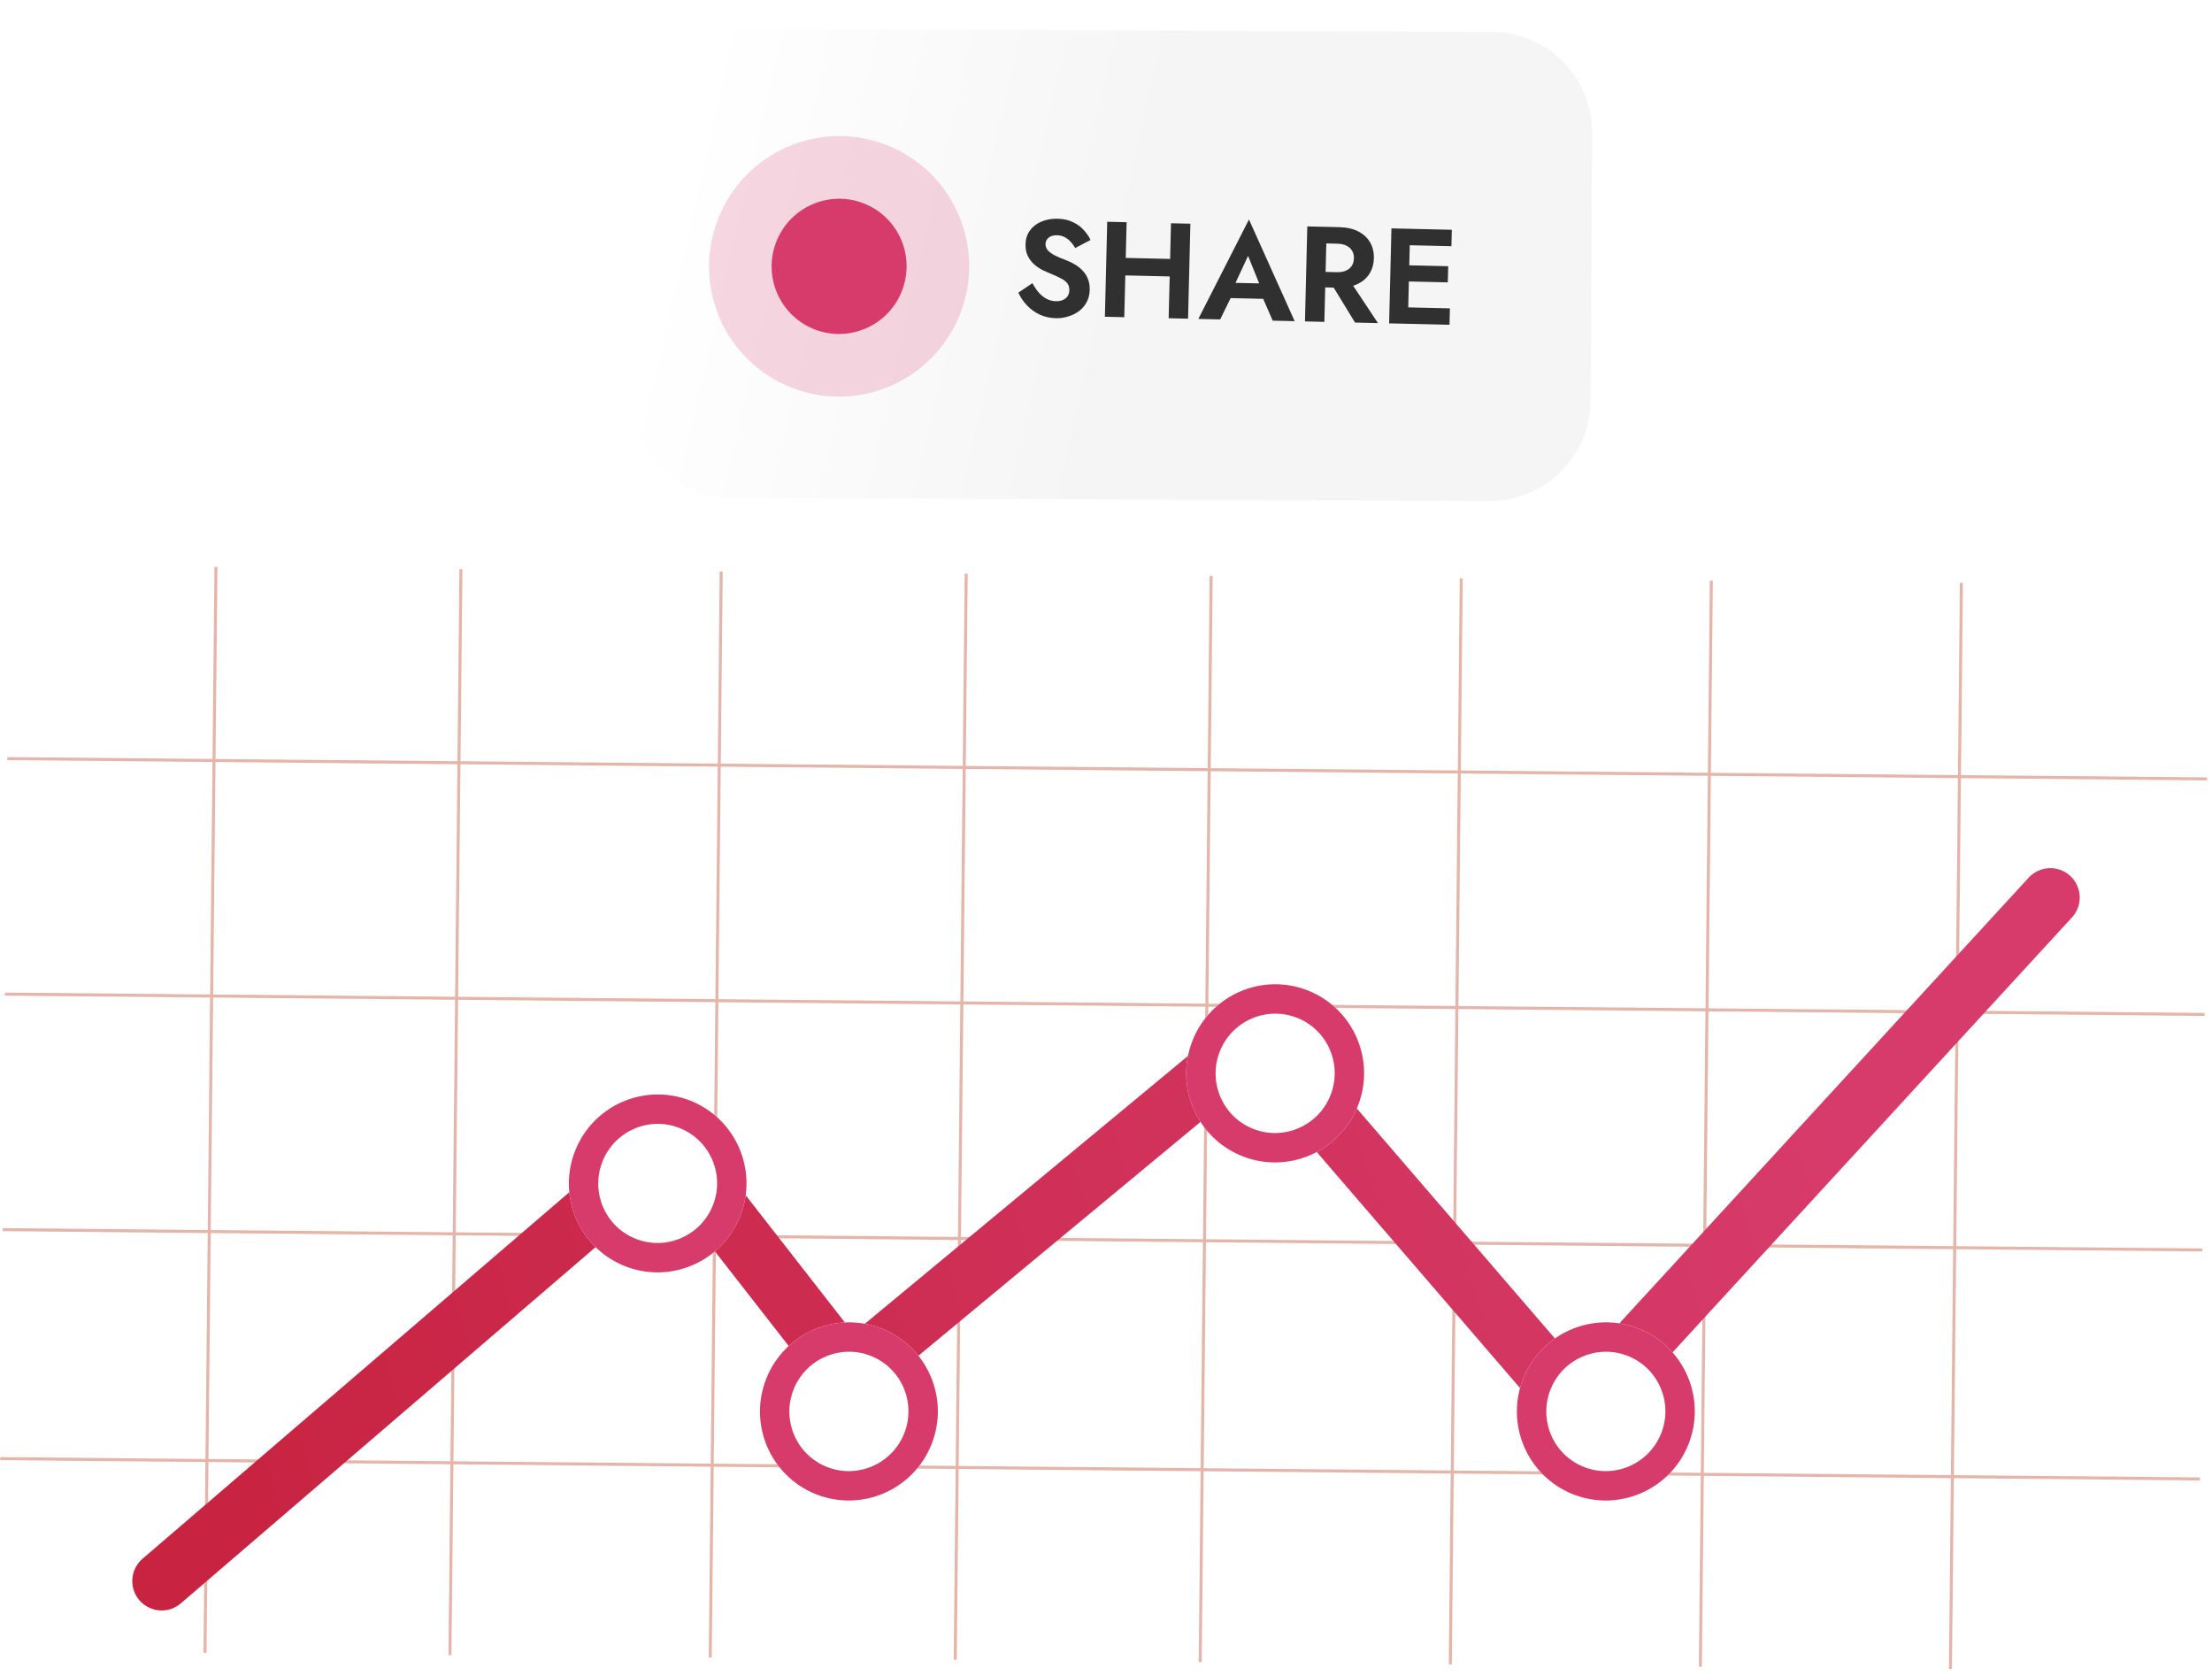 <svg width="301" height="228" viewBox="0 0 301 228" fill="none" xmlns="http://www.w3.org/2000/svg">
<g filter="url(#filter0_d_6463_16541)">
<path d="M84.689 13.858C84.731 6.296 90.895 0.191 98.456 0.222L201.455 0.647C209.017 0.678 215.113 6.833 215.071 14.395L214.87 50.837C214.828 58.398 208.664 64.503 201.102 64.472L98.103 64.048C90.541 64.017 84.445 57.861 84.487 50.299L84.689 13.858Z" fill="url(#paint0_linear_6463_16541)" fill-opacity="0.93"/>
<path d="M138.909 34.834C139.168 35.321 139.453 35.746 139.765 36.11C140.088 36.475 140.444 36.76 140.834 36.966C141.223 37.172 141.645 37.281 142.1 37.291C142.63 37.304 143.064 37.178 143.403 36.915C143.742 36.652 143.917 36.287 143.928 35.819C143.938 35.413 143.842 35.084 143.639 34.833C143.448 34.582 143.151 34.36 142.75 34.166C142.361 33.96 141.88 33.739 141.307 33.504C141.002 33.386 140.648 33.23 140.247 33.036C139.858 32.83 139.488 32.575 139.138 32.272C138.789 31.956 138.503 31.579 138.279 31.143C138.056 30.695 137.953 30.163 137.968 29.547C137.986 28.809 138.186 28.179 138.568 27.658C138.963 27.126 139.484 26.725 140.131 26.457C140.791 26.177 141.521 26.046 142.321 26.064C143.146 26.084 143.85 26.242 144.434 26.538C145.03 26.823 145.52 27.186 145.903 27.626C146.299 28.054 146.603 28.498 146.813 28.958L144.717 30.055C144.552 29.743 144.35 29.462 144.109 29.21C143.882 28.946 143.616 28.736 143.312 28.581C143.008 28.414 142.659 28.326 142.265 28.317C141.749 28.305 141.358 28.419 141.093 28.659C140.829 28.887 140.693 29.161 140.685 29.481C140.677 29.801 140.775 30.087 140.978 30.338C141.182 30.576 141.496 30.812 141.921 31.043C142.347 31.262 142.883 31.49 143.53 31.727C143.945 31.884 144.341 32.078 144.717 32.309C145.105 32.539 145.449 32.819 145.749 33.146C146.062 33.461 146.299 33.836 146.461 34.271C146.635 34.693 146.715 35.182 146.702 35.736C146.686 36.363 146.549 36.921 146.291 37.407C146.033 37.894 145.684 38.304 145.245 38.639C144.806 38.961 144.313 39.203 143.767 39.362C143.234 39.535 142.671 39.614 142.08 39.6C141.293 39.582 140.558 39.417 139.876 39.105C139.206 38.782 138.626 38.356 138.134 37.827C137.642 37.299 137.261 36.73 136.993 36.12L138.909 34.834Z" fill="#303030"/>
<path d="M149.773 33.738L149.831 31.356L159.322 31.577L159.263 33.958L149.773 33.738ZM157.761 26.682L160.401 26.743L160.084 39.667L157.443 39.606L157.761 26.682ZM149.083 26.48L151.723 26.541L151.406 39.466L148.765 39.404L149.083 26.48Z" fill="#303030"/>
<path d="M164.729 36.838L165.094 34.759L171.298 34.903L171.56 36.997L164.729 36.838ZM168.25 31.119L166.202 35.523L166.243 36.116L164.453 39.769L161.481 39.7L168.372 26.171L174.59 40.004L171.599 39.935L170.025 36.314L170.078 35.651L168.25 31.119Z" fill="#303030"/>
<path d="M179.076 34.086L181.864 34.151L185.926 40.268L182.805 40.195L179.076 34.086ZM176.31 27.113L178.95 27.174L178.632 40.098L175.992 40.037L176.31 27.113ZM177.861 29.402L177.916 27.15L180.649 27.213C181.671 27.237 182.534 27.43 183.24 27.791C183.945 28.152 184.481 28.645 184.847 29.269C185.214 29.893 185.387 30.618 185.367 31.443C185.347 32.255 185.138 32.971 184.741 33.59C184.344 34.196 183.785 34.663 183.062 34.992C182.34 35.32 181.468 35.472 180.446 35.448L177.714 35.385L177.765 33.28L180.332 33.339C180.8 33.35 181.202 33.286 181.538 33.146C181.886 32.994 182.156 32.778 182.348 32.499C182.54 32.208 182.641 31.86 182.651 31.453C182.661 31.047 182.577 30.701 182.399 30.413C182.222 30.113 181.963 29.886 181.622 29.73C181.293 29.562 180.895 29.473 180.427 29.462L177.861 29.402Z" fill="#303030"/>
<path d="M189.14 40.342L189.195 38.108L195.713 38.26L195.658 40.494L189.14 40.342ZM189.403 29.652L189.458 27.418L195.976 27.57L195.921 29.803L189.403 29.652ZM189.282 34.582L189.336 32.385L195.484 32.528L195.43 34.725L189.282 34.582ZM187.76 27.379L190.308 27.438L189.99 40.362L187.442 40.303L187.76 27.379Z" fill="#303030"/>
<path d="M129.033 39.097C125.407 48.192 115.111 52.632 106.035 49.014C96.96 45.397 92.541 35.091 96.166 25.997C99.791 16.902 110.088 12.462 119.163 16.08C128.239 19.697 132.658 30.003 129.033 39.097Z" fill="#D73B6B" fill-opacity="0.2"/>
<path d="M121.129 35.947C119.247 40.667 113.904 42.971 109.194 41.094C104.483 39.216 102.19 33.868 104.072 29.148C105.953 24.428 111.297 22.123 116.007 24.001C120.717 25.878 123.01 31.227 121.129 35.947Z" fill="#D73B6B"/>
</g>
<path d="M29.387 77.12L27.896 224.886M164.811 78.371L163.32 226.137M98.141 77.755L96.65 225.521M232.87 78.999L231.379 226.766M62.722 77.428L61.231 225.194M198.841 78.685L197.35 226.451M131.475 78.063L129.984 225.829M266.9 79.314L265.408 227.08M0.041 198.46L299.362 201.225M0.679 135.259L299.999 138.023M0.355 167.305L299.675 170.069M1.002 103.213L300.322 105.978" stroke="#E4B5A8" stroke-width="0.411"/>
<path d="M22 215.12L91.077 155.801L115.5 187.12L171 141.12L214.822 191.996L279 122.12" stroke="url(#paint1_linear_6463_16541)" stroke-width="8" stroke-linecap="round"/>
<g filter="url(#filter1_d_6463_16541)">
<ellipse cx="171.727" cy="141.861" rx="12.098" ry="12.123" transform="rotate(21.733 171.727 141.861)" fill="white"/>
<path d="M181.107 145.6C179.035 150.797 173.155 153.328 167.978 151.265C162.801 149.201 160.275 143.319 162.346 138.122C164.418 132.925 170.298 130.394 175.475 132.458C180.652 134.521 183.178 140.403 181.107 145.6Z" stroke="#D73B6B" stroke-width="4"/>
</g>
<g filter="url(#filter2_d_6463_16541)">
<ellipse cx="113.727" cy="187.861" rx="12.098" ry="12.123" transform="rotate(21.733 113.727 187.861)" fill="white"/>
<path d="M123.107 191.6C121.035 196.797 115.155 199.328 109.978 197.265C104.801 195.201 102.275 189.319 104.346 184.122C106.418 178.925 112.298 176.394 117.475 178.458C122.652 180.521 125.178 186.403 123.107 191.6Z" stroke="#D73B6B" stroke-width="4"/>
</g>
<g filter="url(#filter3_d_6463_16541)">
<ellipse cx="216.727" cy="187.861" rx="12.098" ry="12.123" transform="rotate(21.733 216.727 187.861)" fill="white"/>
<path d="M226.107 191.6C224.035 196.797 218.155 199.328 212.978 197.265C207.801 195.201 205.275 189.319 207.346 184.122C209.418 178.925 215.298 176.394 220.475 178.458C225.652 180.521 228.178 186.403 226.107 191.6Z" stroke="#D73B6B" stroke-width="4"/>
</g>
<g filter="url(#filter4_d_6463_16541)">
<ellipse cx="87.704" cy="156.838" rx="12.08" ry="12.105" transform="rotate(21.733 87.704 156.838)" fill="white"/>
<path d="M97.068 160.571C95 165.759 89.13 168.285 83.962 166.226C78.794 164.166 76.272 158.294 78.34 153.106C80.408 147.918 86.278 145.391 91.446 147.451C96.614 149.511 99.136 155.383 97.068 160.571Z" stroke="#D73B6B" stroke-width="4"/>
</g>
<defs>
<filter id="filter0_d_6463_16541" x="82.903" y="0.222" width="136.917" height="71.11" filterUnits="userSpaceOnUse" color-interpolation-filters="sRGB">
<feFlood flood-opacity="0" result="BackgroundImageFix"/>
<feColorMatrix in="SourceAlpha" type="matrix" values="0 0 0 0 0 0 0 0 0 0 0 0 0 0 0 0 0 0 127 0" result="hardAlpha"/>
<feOffset dx="1.583" dy="3.694"/>
<feGaussianBlur stdDeviation="1.583"/>
<feComposite in2="hardAlpha" operator="out"/>
<feColorMatrix type="matrix" values="0 0 0 0 0.012 0 0 0 0 0.278 0 0 0 0 0.216 0 0 0 0.31 0"/>
<feBlend mode="normal" in2="BackgroundImageFix" result="effect1_dropShadow_6463_16541"/>
<feBlend mode="normal" in="SourceGraphic" in2="effect1_dropShadow_6463_16541" result="shape"/>
</filter>
<filter id="filter1_d_6463_16541" x="157.831" y="129.738" width="31.373" height="32.006" filterUnits="userSpaceOnUse" color-interpolation-filters="sRGB">
<feFlood flood-opacity="0" result="BackgroundImageFix"/>
<feColorMatrix in="SourceAlpha" type="matrix" values="0 0 0 0 0 0 0 0 0 0 0 0 0 0 0 0 0 0 127 0" result="hardAlpha"/>
<feOffset dx="1.791" dy="4.179"/>
<feGaussianBlur stdDeviation="1.791"/>
<feComposite in2="hardAlpha" operator="out"/>
<feColorMatrix type="matrix" values="0 0 0 0 0.875 0 0 0 0 0.731 0 0 0 0 0.707 0 0 0 1 0"/>
<feBlend mode="multiply" in2="BackgroundImageFix" result="effect1_dropShadow_6463_16541"/>
<feBlend mode="normal" in="SourceGraphic" in2="effect1_dropShadow_6463_16541" result="shape"/>
</filter>
<filter id="filter2_d_6463_16541" x="99.831" y="175.738" width="31.373" height="32.006" filterUnits="userSpaceOnUse" color-interpolation-filters="sRGB">
<feFlood flood-opacity="0" result="BackgroundImageFix"/>
<feColorMatrix in="SourceAlpha" type="matrix" values="0 0 0 0 0 0 0 0 0 0 0 0 0 0 0 0 0 0 127 0" result="hardAlpha"/>
<feOffset dx="1.791" dy="4.179"/>
<feGaussianBlur stdDeviation="1.791"/>
<feComposite in2="hardAlpha" operator="out"/>
<feColorMatrix type="matrix" values="0 0 0 0 0.875 0 0 0 0 0.731 0 0 0 0 0.707 0 0 0 1 0"/>
<feBlend mode="multiply" in2="BackgroundImageFix" result="effect1_dropShadow_6463_16541"/>
<feBlend mode="normal" in="SourceGraphic" in2="effect1_dropShadow_6463_16541" result="shape"/>
</filter>
<filter id="filter3_d_6463_16541" x="202.831" y="175.738" width="31.373" height="32.006" filterUnits="userSpaceOnUse" color-interpolation-filters="sRGB">
<feFlood flood-opacity="0" result="BackgroundImageFix"/>
<feColorMatrix in="SourceAlpha" type="matrix" values="0 0 0 0 0 0 0 0 0 0 0 0 0 0 0 0 0 0 127 0" result="hardAlpha"/>
<feOffset dx="1.791" dy="4.179"/>
<feGaussianBlur stdDeviation="1.791"/>
<feComposite in2="hardAlpha" operator="out"/>
<feColorMatrix type="matrix" values="0 0 0 0 0.875 0 0 0 0 0.731 0 0 0 0 0.707 0 0 0 1 0"/>
<feBlend mode="multiply" in2="BackgroundImageFix" result="effect1_dropShadow_6463_16541"/>
<feBlend mode="normal" in="SourceGraphic" in2="effect1_dropShadow_6463_16541" result="shape"/>
</filter>
<filter id="filter4_d_6463_16541" x="73.826" y="144.733" width="31.337" height="31.971" filterUnits="userSpaceOnUse" color-interpolation-filters="sRGB">
<feFlood flood-opacity="0" result="BackgroundImageFix"/>
<feColorMatrix in="SourceAlpha" type="matrix" values="0 0 0 0 0 0 0 0 0 0 0 0 0 0 0 0 0 0 127 0" result="hardAlpha"/>
<feOffset dx="1.791" dy="4.179"/>
<feGaussianBlur stdDeviation="1.791"/>
<feComposite in2="hardAlpha" operator="out"/>
<feColorMatrix type="matrix" values="0 0 0 0 0.875 0 0 0 0 0.731 0 0 0 0 0.707 0 0 0 1 0"/>
<feBlend mode="multiply" in2="BackgroundImageFix" result="effect1_dropShadow_6463_16541"/>
<feBlend mode="normal" in="SourceGraphic" in2="effect1_dropShadow_6463_16541" result="shape"/>
</filter>
<linearGradient id="paint0_linear_6463_16541" x1="203.549" y1="23.652" x2="94.677" y2="-1.498" gradientUnits="userSpaceOnUse">
<stop stop-color="#F4F4F4"/>
<stop offset="0.422" stop-color="#F4F4F4"/>
<stop offset="1" stop-color="white"/>
</linearGradient>
<linearGradient id="paint1_linear_6463_16541" x1="238.131" y1="115.082" x2="26.79" y2="175.084" gradientUnits="userSpaceOnUse">
<stop stop-color="#D73B6B"/>
<stop offset="1" stop-color="#C82442"/>
</linearGradient>
</defs>
</svg>
